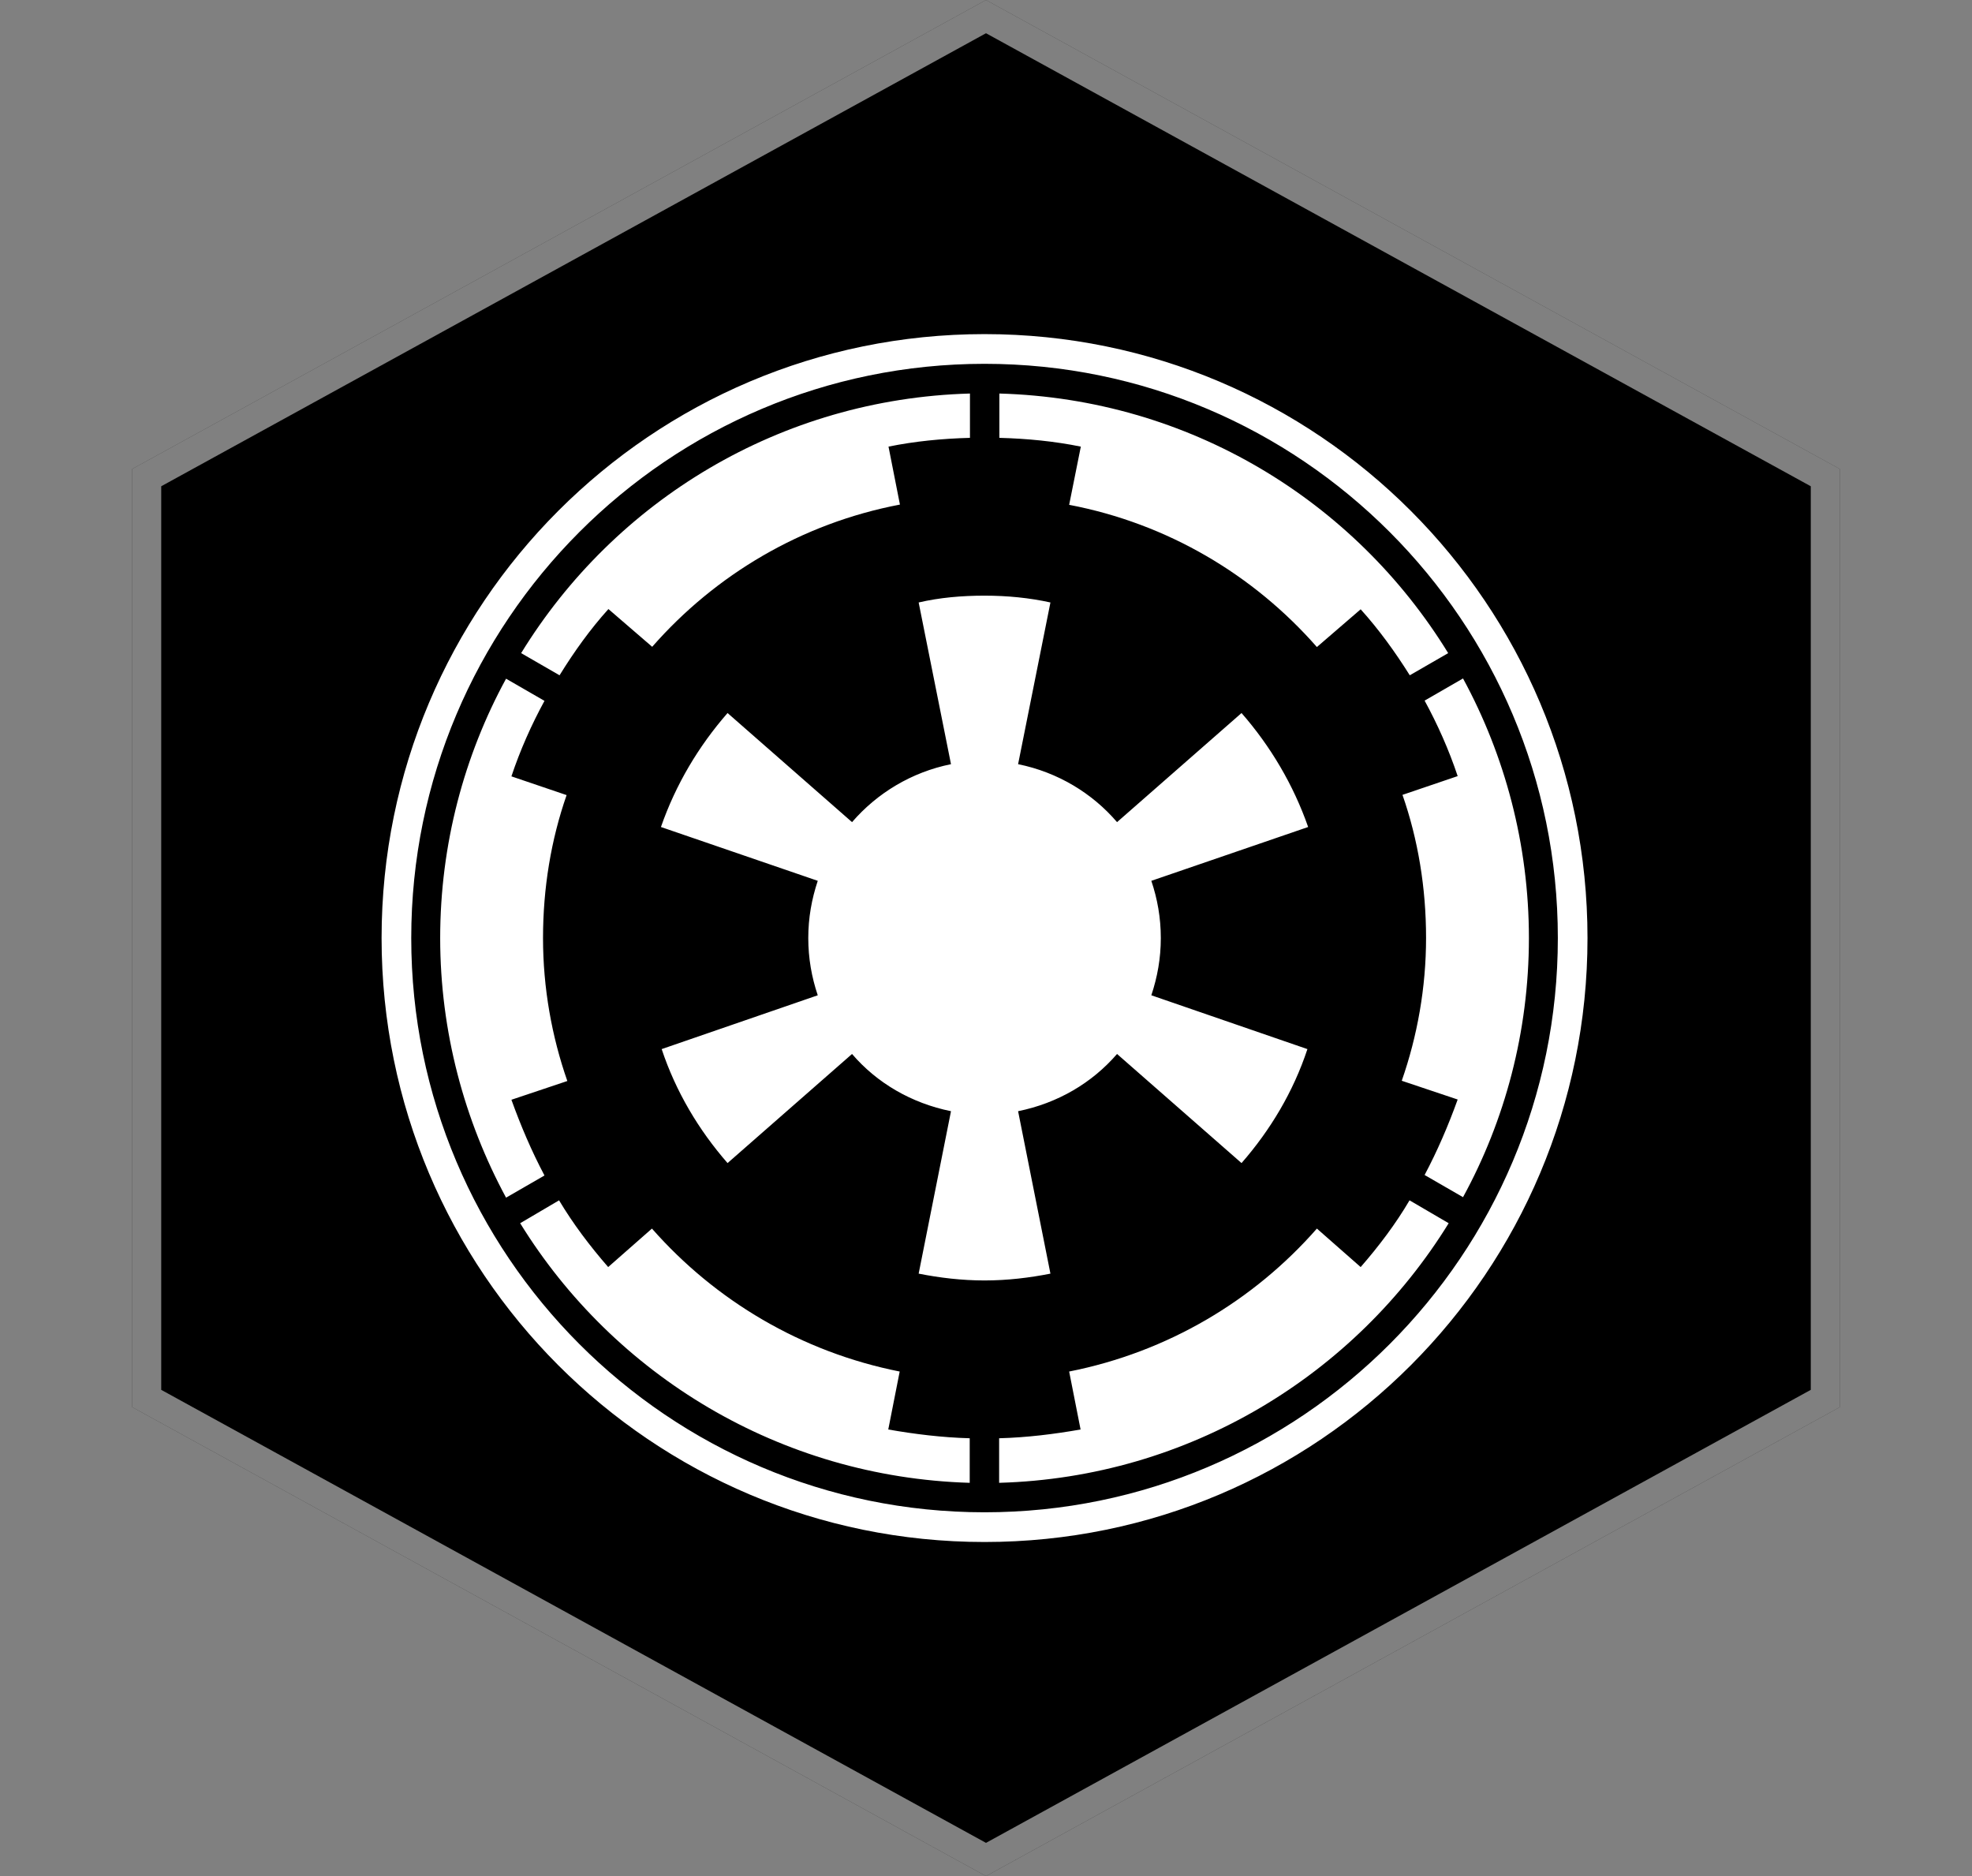 <svg width="677" height="644" viewBox="0 0 677 644" fill="none" xmlns="http://www.w3.org/2000/svg">
<rect x="0" y="0" width="677" height="644" fill="#808080" stroke="none"/>
<g clip-path="url(#clip0_6_26)">
<path d="M338.5 0L631.65 161V483L338.5 644L45.35 483V161L338.5 0Z" fill="black"/>
<path d="M50.35 163.958L338.5 5.704L626.65 163.958V480.042L338.5 638.296L50.35 480.042V163.958Z" stroke="white" stroke-opacity="0.5" stroke-width="10"/>
<path d="M371.053 153.308C362.039 151.469 352.607 150.549 343.092 150.298V135.084C408.28 136.923 465.038 171.866 497.173 224.195L483.985 231.802C478.894 223.694 473.385 216.087 467.125 209.148L452.1 222.105C430.399 197.362 400.851 179.723 367.047 173.287L371.053 153.308ZM175.572 377.506L194.769 371.07C189.427 355.772 186.423 339.137 186.423 322C186.423 304.863 189.177 288.228 194.519 272.93L175.572 266.494C178.577 257.466 182.5 248.688 186.923 240.58L173.735 232.973C159.379 259.305 151.116 289.816 151.116 322C151.116 354.184 159.462 384.695 173.735 411.111L186.923 403.504C182.5 395.145 178.827 386.534 175.572 377.506ZM308.87 470.797C275.149 464.109 245.601 446.471 223.816 421.727L208.792 434.935C202.532 427.746 196.773 420.139 191.931 412.03L178.577 419.888C210.712 471.967 267.72 507.077 332.908 508.999V493.702C323.477 493.451 313.961 492.28 304.947 490.692L308.87 470.797ZM208.875 209.065L223.9 222.022C245.601 197.278 275.149 179.64 308.953 173.203L305.03 153.308C314.045 151.469 323.477 150.549 332.992 150.298V135.084C267.804 136.923 211.046 171.866 178.91 224.195L192.098 231.802C197.106 223.694 202.615 216.003 208.875 209.065ZM467.125 434.935L452.1 421.727C430.399 446.471 400.851 464.109 367.047 470.797L370.97 490.692C361.955 492.28 352.523 493.451 343.008 493.702V508.999C408.196 507.16 465.205 471.967 497.34 419.888L483.902 412.03C479.144 420.139 473.385 427.746 467.125 434.935ZM545 322C545 436.523 452.351 529.312 338 529.312C223.649 529.312 131 436.523 131 322C131 207.477 223.649 114.688 338 114.688C452.351 114.688 545 207.477 545 322ZM534.817 322C534.817 213.245 446.592 124.886 338 124.886C229.408 124.886 141.183 213.245 141.183 322C141.183 430.755 229.408 519.114 338 519.114C446.592 519.114 534.817 430.755 534.817 322ZM502.264 232.889L489.077 240.496C493.5 248.605 497.423 257.382 500.428 266.41L481.481 272.847C486.823 288.145 489.577 304.78 489.577 321.916C489.577 339.053 486.573 355.688 481.231 370.986L500.428 377.423C497.173 386.451 493.5 394.977 489.077 403.337L502.264 410.944C516.621 384.695 524.884 354.184 524.884 322C524.884 289.816 516.621 259.305 502.264 232.889ZM349.519 381.435C363.124 378.677 374.893 371.738 383.49 361.791L426.225 399.241C436.158 387.872 444.004 374.748 448.845 360.119L395.259 341.645C397.346 335.375 398.514 328.938 398.514 322C398.514 315.062 397.346 308.541 395.259 302.355L449.096 283.881C444.004 269.336 436.158 256.128 426.225 244.759L383.49 282.209C374.976 272.262 363.124 265.073 349.519 262.314L360.62 206.808C353.442 205.22 345.846 204.467 338 204.467C330.154 204.467 322.558 205.136 315.38 206.808L326.481 262.314C312.876 265.073 301.107 272.262 292.51 282.209L249.775 244.759C239.842 256.128 231.996 269.252 226.904 283.881L280.741 302.355C278.654 308.625 277.486 315.062 277.486 322C277.486 328.938 278.654 335.459 280.741 341.645L227.155 360.119C231.996 374.664 239.842 387.872 249.775 399.241L292.51 361.791C301.024 371.738 312.876 378.677 326.481 381.435L315.38 437.192C322.558 438.613 330.154 439.533 338 439.533C345.846 439.533 353.442 438.613 360.62 437.192L349.519 381.435Z" fill="white"/>
</g>
<defs>
<clipPath id="clip0_6_26">
<rect width="677" height="644" fill="white"/>
</clipPath>
</defs>
</svg>
